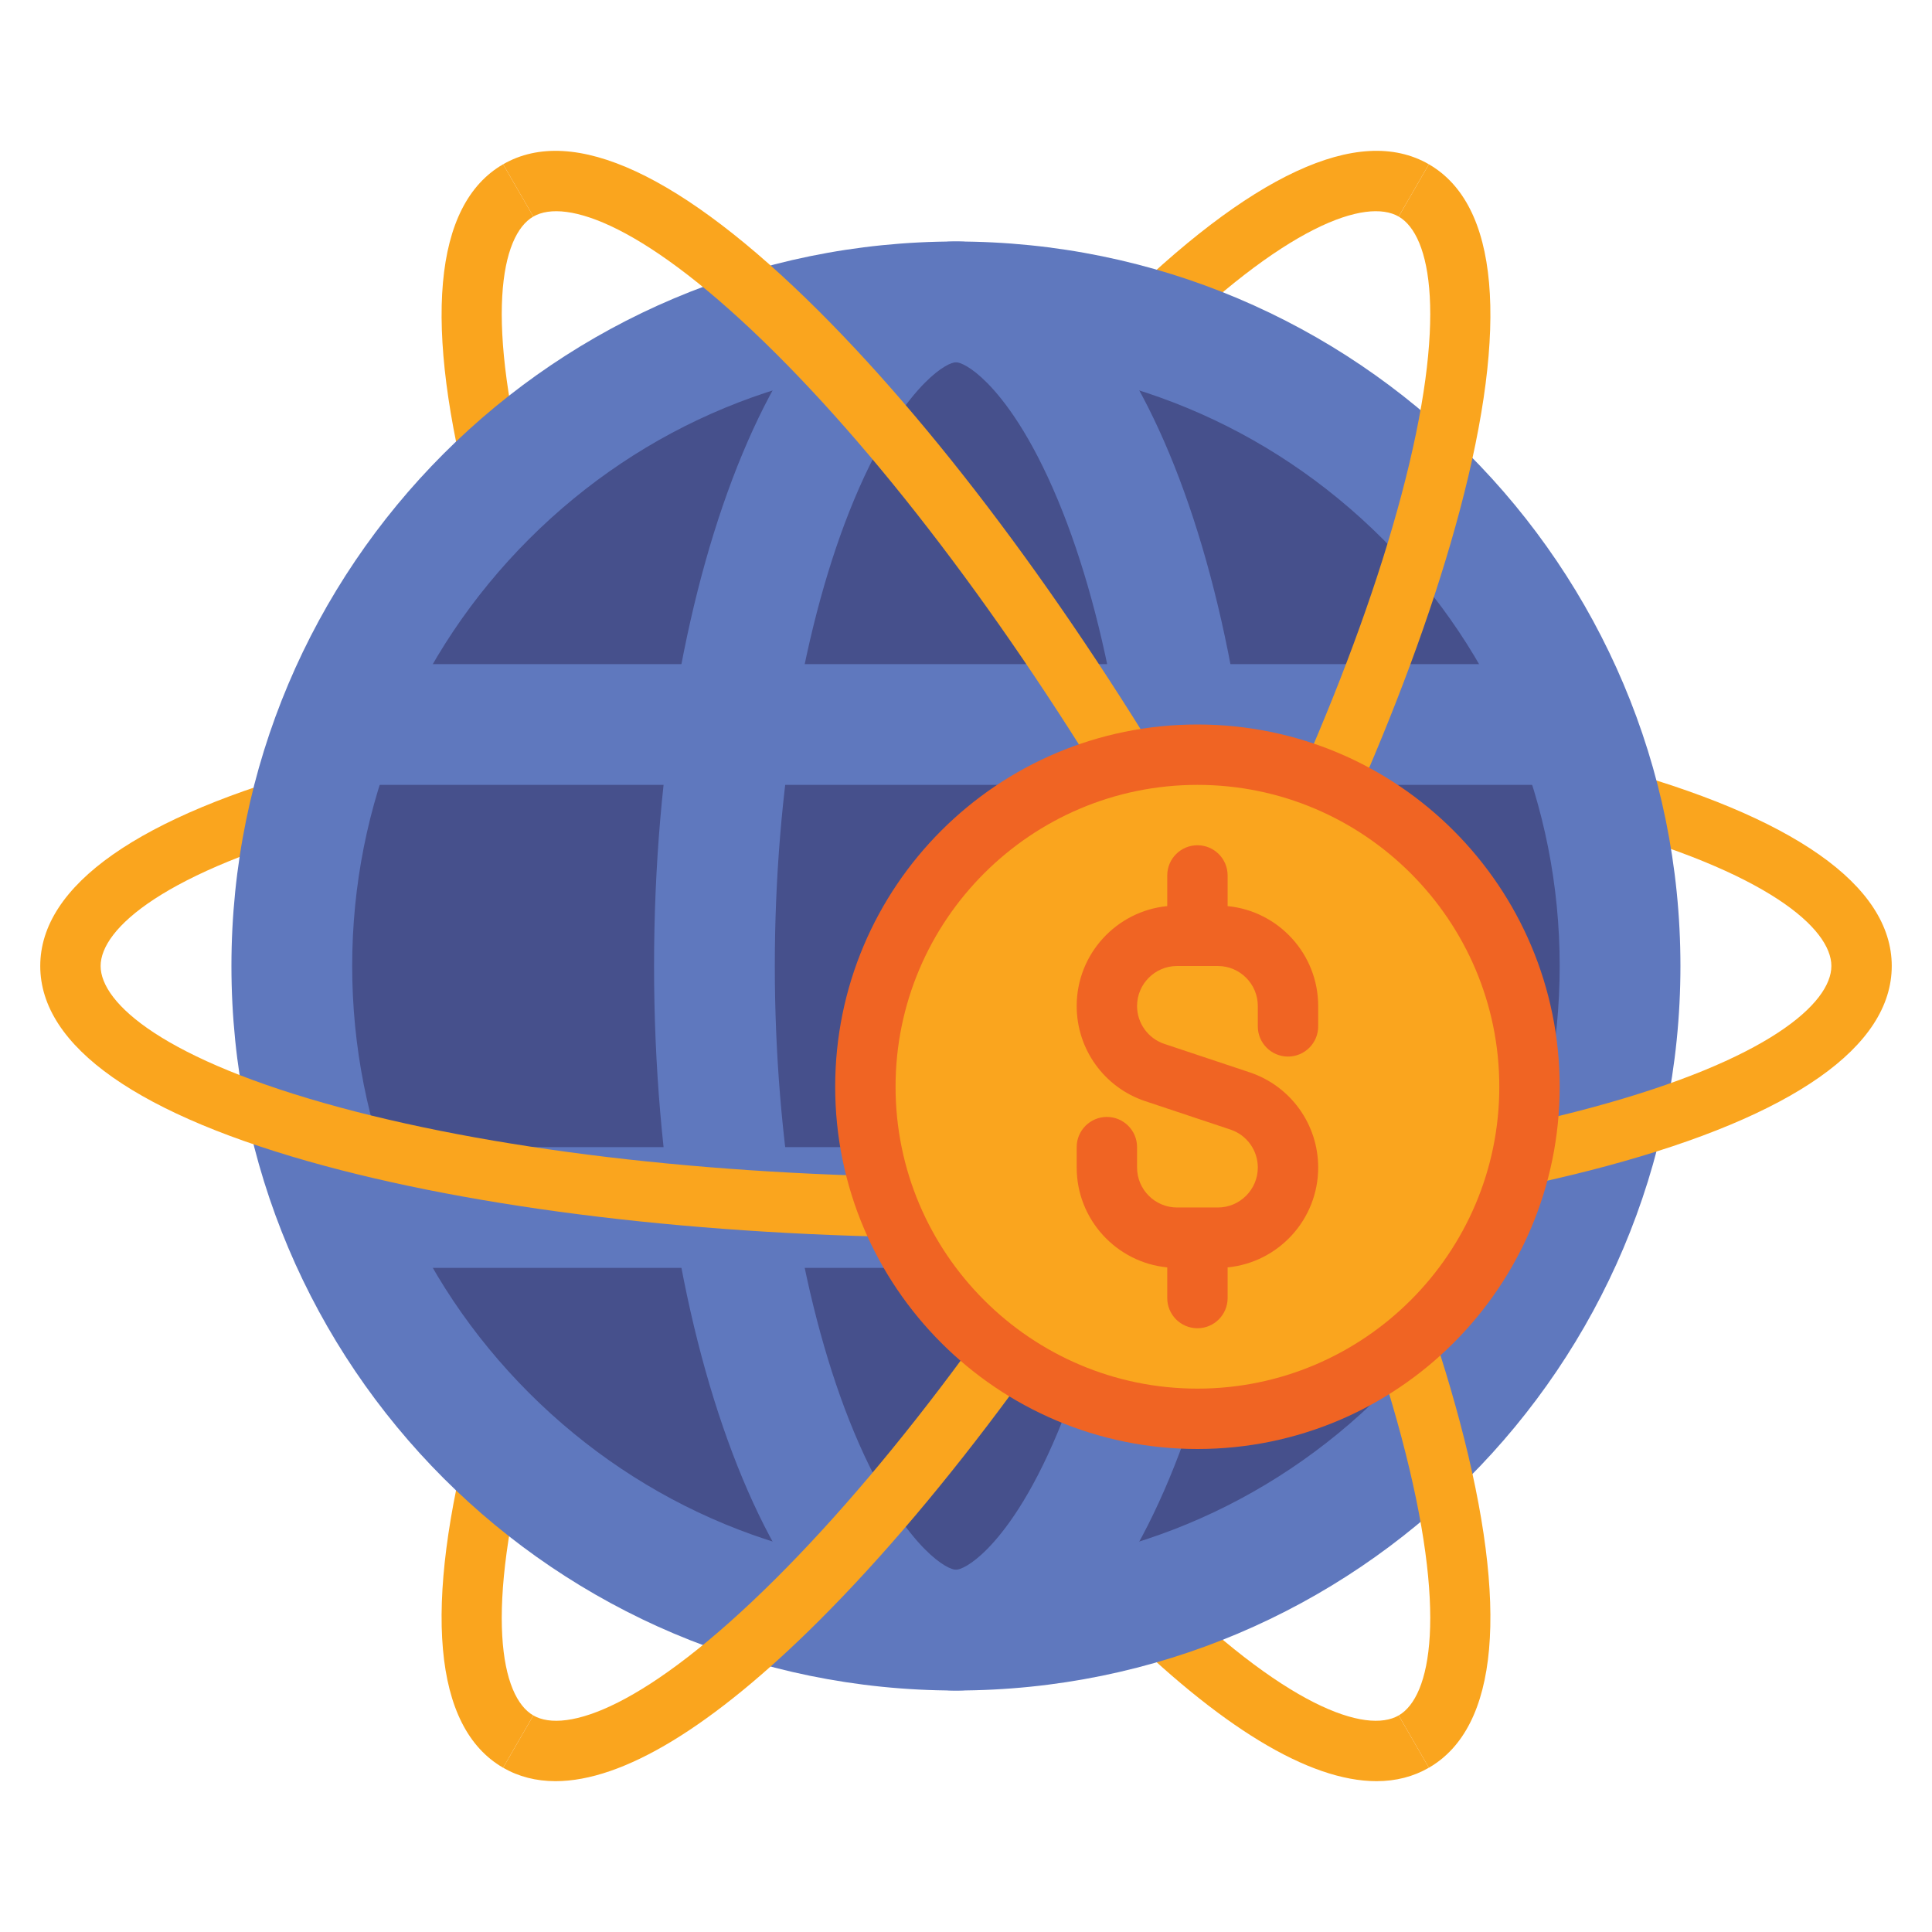 <svg id="Layer_1" enable-background="new 0 0 512 512" height="512" viewBox="0 0 512 512" width="512" xmlns="http://www.w3.org/2000/svg"><g><g><path d="m364.78 472.027c-17.857 0-41.581-14.358-69.71-42.397-33.366-33.259-69.385-82.137-101.424-137.63s-56.358-111.126-68.479-156.651c-13.149-49.389-10.325-81.138 8.166-91.814l8 13.856c-8.533 4.927-13.199 26.912-.705 73.841 11.769 44.204 35.518 98.458 66.874 152.767s66.466 102.004 98.864 134.298c34.396 34.286 55.77 41.238 64.3 36.311l8 13.856c-4.121 2.38-8.764 3.563-13.886 3.563z" fill="#faa51e"/></g><g><path d="m133.333 468.465c-18.491-10.676-21.315-42.425-8.166-91.814 12.121-45.525 36.44-101.158 68.479-156.651s68.059-104.371 101.424-137.63c36.198-36.083 65.106-49.511 83.596-38.835l-8 13.856c-8.534-4.927-29.906 2.026-64.3 36.311-32.398 32.294-67.508 79.989-98.864 134.298s-55.105 108.563-66.874 152.767c-12.494 46.93-7.828 68.915.705 73.841z" fill="#faa51e"/></g><g><path d="m501.333 256h-16c0-9.853-16.707-24.886-63.596-37.531-44.166-11.91-103.027-18.469-165.737-18.469s-121.571 6.559-165.737 18.469c-46.889 12.644-63.596 27.678-63.596 37.531h-16c0-21.352 26.083-39.672 75.431-52.979 45.485-12.266 105.824-19.021 169.902-19.021s124.417 6.755 169.903 19.021c49.347 13.307 75.43 31.627 75.43 52.979z" fill="#faa51e"/></g><g><g><circle cx="253.333" cy="256" fill="#46508c" r="176"/></g><g><path d="m253.333 96c42.737 0 82.917 16.643 113.137 46.863s46.863 70.4 46.863 113.137-16.643 82.917-46.863 113.137-70.399 46.863-113.137 46.863-82.917-16.643-113.137-46.863-46.863-70.399-46.863-113.137 16.643-82.917 46.863-113.137 70.4-46.863 113.137-46.863m0-32c-106.039 0-192 85.961-192 192s85.961 192 192 192 192-85.961 192-192-85.961-192-192-192z" fill="#5f78be"/></g></g><g><path d="m253.333 96c1.07 0 4.031 1.168 8.343 5.545 4.563 4.632 11.508 13.769 18.687 30.998 13.327 31.984 20.97 76.982 20.97 123.457s-7.643 91.473-20.97 123.457c-7.179 17.229-14.124 26.366-18.687 30.998-4.312 4.378-7.273 5.545-8.343 5.545s-4.031-1.168-8.343-5.545c-4.563-4.632-11.508-13.769-18.687-30.998-13.327-31.984-20.97-76.982-20.97-123.457s7.643-91.473 20.97-123.457c7.179-17.229 14.124-26.366 18.687-30.998 4.312-4.377 7.274-5.545 8.343-5.545m0-32c-44.183 0-80 85.961-80 192s35.817 192 80 192 80-85.961 80-192-35.817-192-80-192z" fill="#5f78be"/></g><g><path d="m93.333 176h322.667v32h-322.667z" fill="#5f78be"/></g><g><path d="m93.333 304h322.667v32h-322.667z" fill="#5f78be"/></g><g><path d="m256 328c-64.078 0-124.417-6.755-169.903-19.021-49.347-13.307-75.43-31.627-75.43-52.979h16c0 9.853 16.707 24.886 63.596 37.531 44.166 11.91 103.027 18.469 165.737 18.469s121.571-6.559 165.737-18.469c46.889-12.644 63.596-27.678 63.596-37.531h16c0 21.352-26.083 39.672-75.431 52.979-45.485 12.266-105.824 19.021-169.902 19.021z" fill="#faa51e"/></g><g><path d="m378.667 468.465-8-13.856c8.533-4.927 13.199-26.912.705-73.841-11.769-44.204-35.518-98.458-66.874-152.767s-66.466-102.004-98.864-134.298c-34.396-34.286-55.766-41.237-64.3-36.311l-8-13.856c18.491-10.676 47.398 2.753 83.596 38.835 33.366 33.259 69.385 82.137 101.424 137.63s56.358 111.126 68.479 156.651c13.149 49.388 10.325 81.137-8.166 91.813z" fill="#faa51e"/></g><g><path d="m147.22 472.027c-5.124 0-9.764-1.182-13.886-3.562l8-13.856c8.533 4.926 29.906-2.026 64.3-36.311 32.398-32.294 67.508-79.989 98.864-134.298s55.105-108.563 66.874-152.767c12.494-46.93 7.828-68.915-.705-73.841l8-13.856c18.491 10.676 21.315 42.425 8.166 91.814-12.121 45.525-36.44 101.158-68.479 156.651s-68.059 104.371-101.424 137.63c-28.127 28.036-51.853 42.395-69.71 42.396z" fill="#faa51e"/></g><g><g><g><circle cx="317.333" cy="288" fill="#faa51e" r="88"/></g><g><path d="m317.333 208c44.112 0 80 35.888 80 80s-35.888 80-80 80-80-35.888-80-80 35.888-80 80-80m0-16c-53.019 0-96 42.981-96 96s42.981 96 96 96 96-42.981 96-96-42.98-96-96-96z" fill="#f06423"/></g></g><path d="m341.333 280c4.418 0 8-3.582 8-8v-5.404c0-13.789-10.549-25.158-24-26.468v-8.128c0-4.418-3.582-8-8-8s-8 3.582-8 8v8.128c-13.451 1.309-24 12.679-24 26.468 0 11.466 7.308 21.605 18.186 25.231l22.569 7.523c4.334 1.445 7.246 5.485 7.246 10.053 0 5.843-4.753 10.596-10.597 10.596h-10.807c-5.843 0-10.596-4.753-10.596-10.596v-5.403c0-4.418-3.582-8-8-8s-8 3.582-8 8v5.404c0 13.789 10.549 25.159 24 26.468v8.128c0 4.418 3.582 8 8 8s8-3.582 8-8v-8.128c13.451-1.31 24-12.679 24-26.468 0-11.466-7.309-21.606-18.186-25.231l-22.569-7.523c-4.333-1.445-7.245-5.485-7.245-10.053 0-5.843 4.753-10.596 10.596-10.596h10.807c5.843 0 10.597 4.753 10.597 10.596v5.403c-.001 4.418 3.581 8 7.999 8z" fill="#f06423"/></g></g></svg>